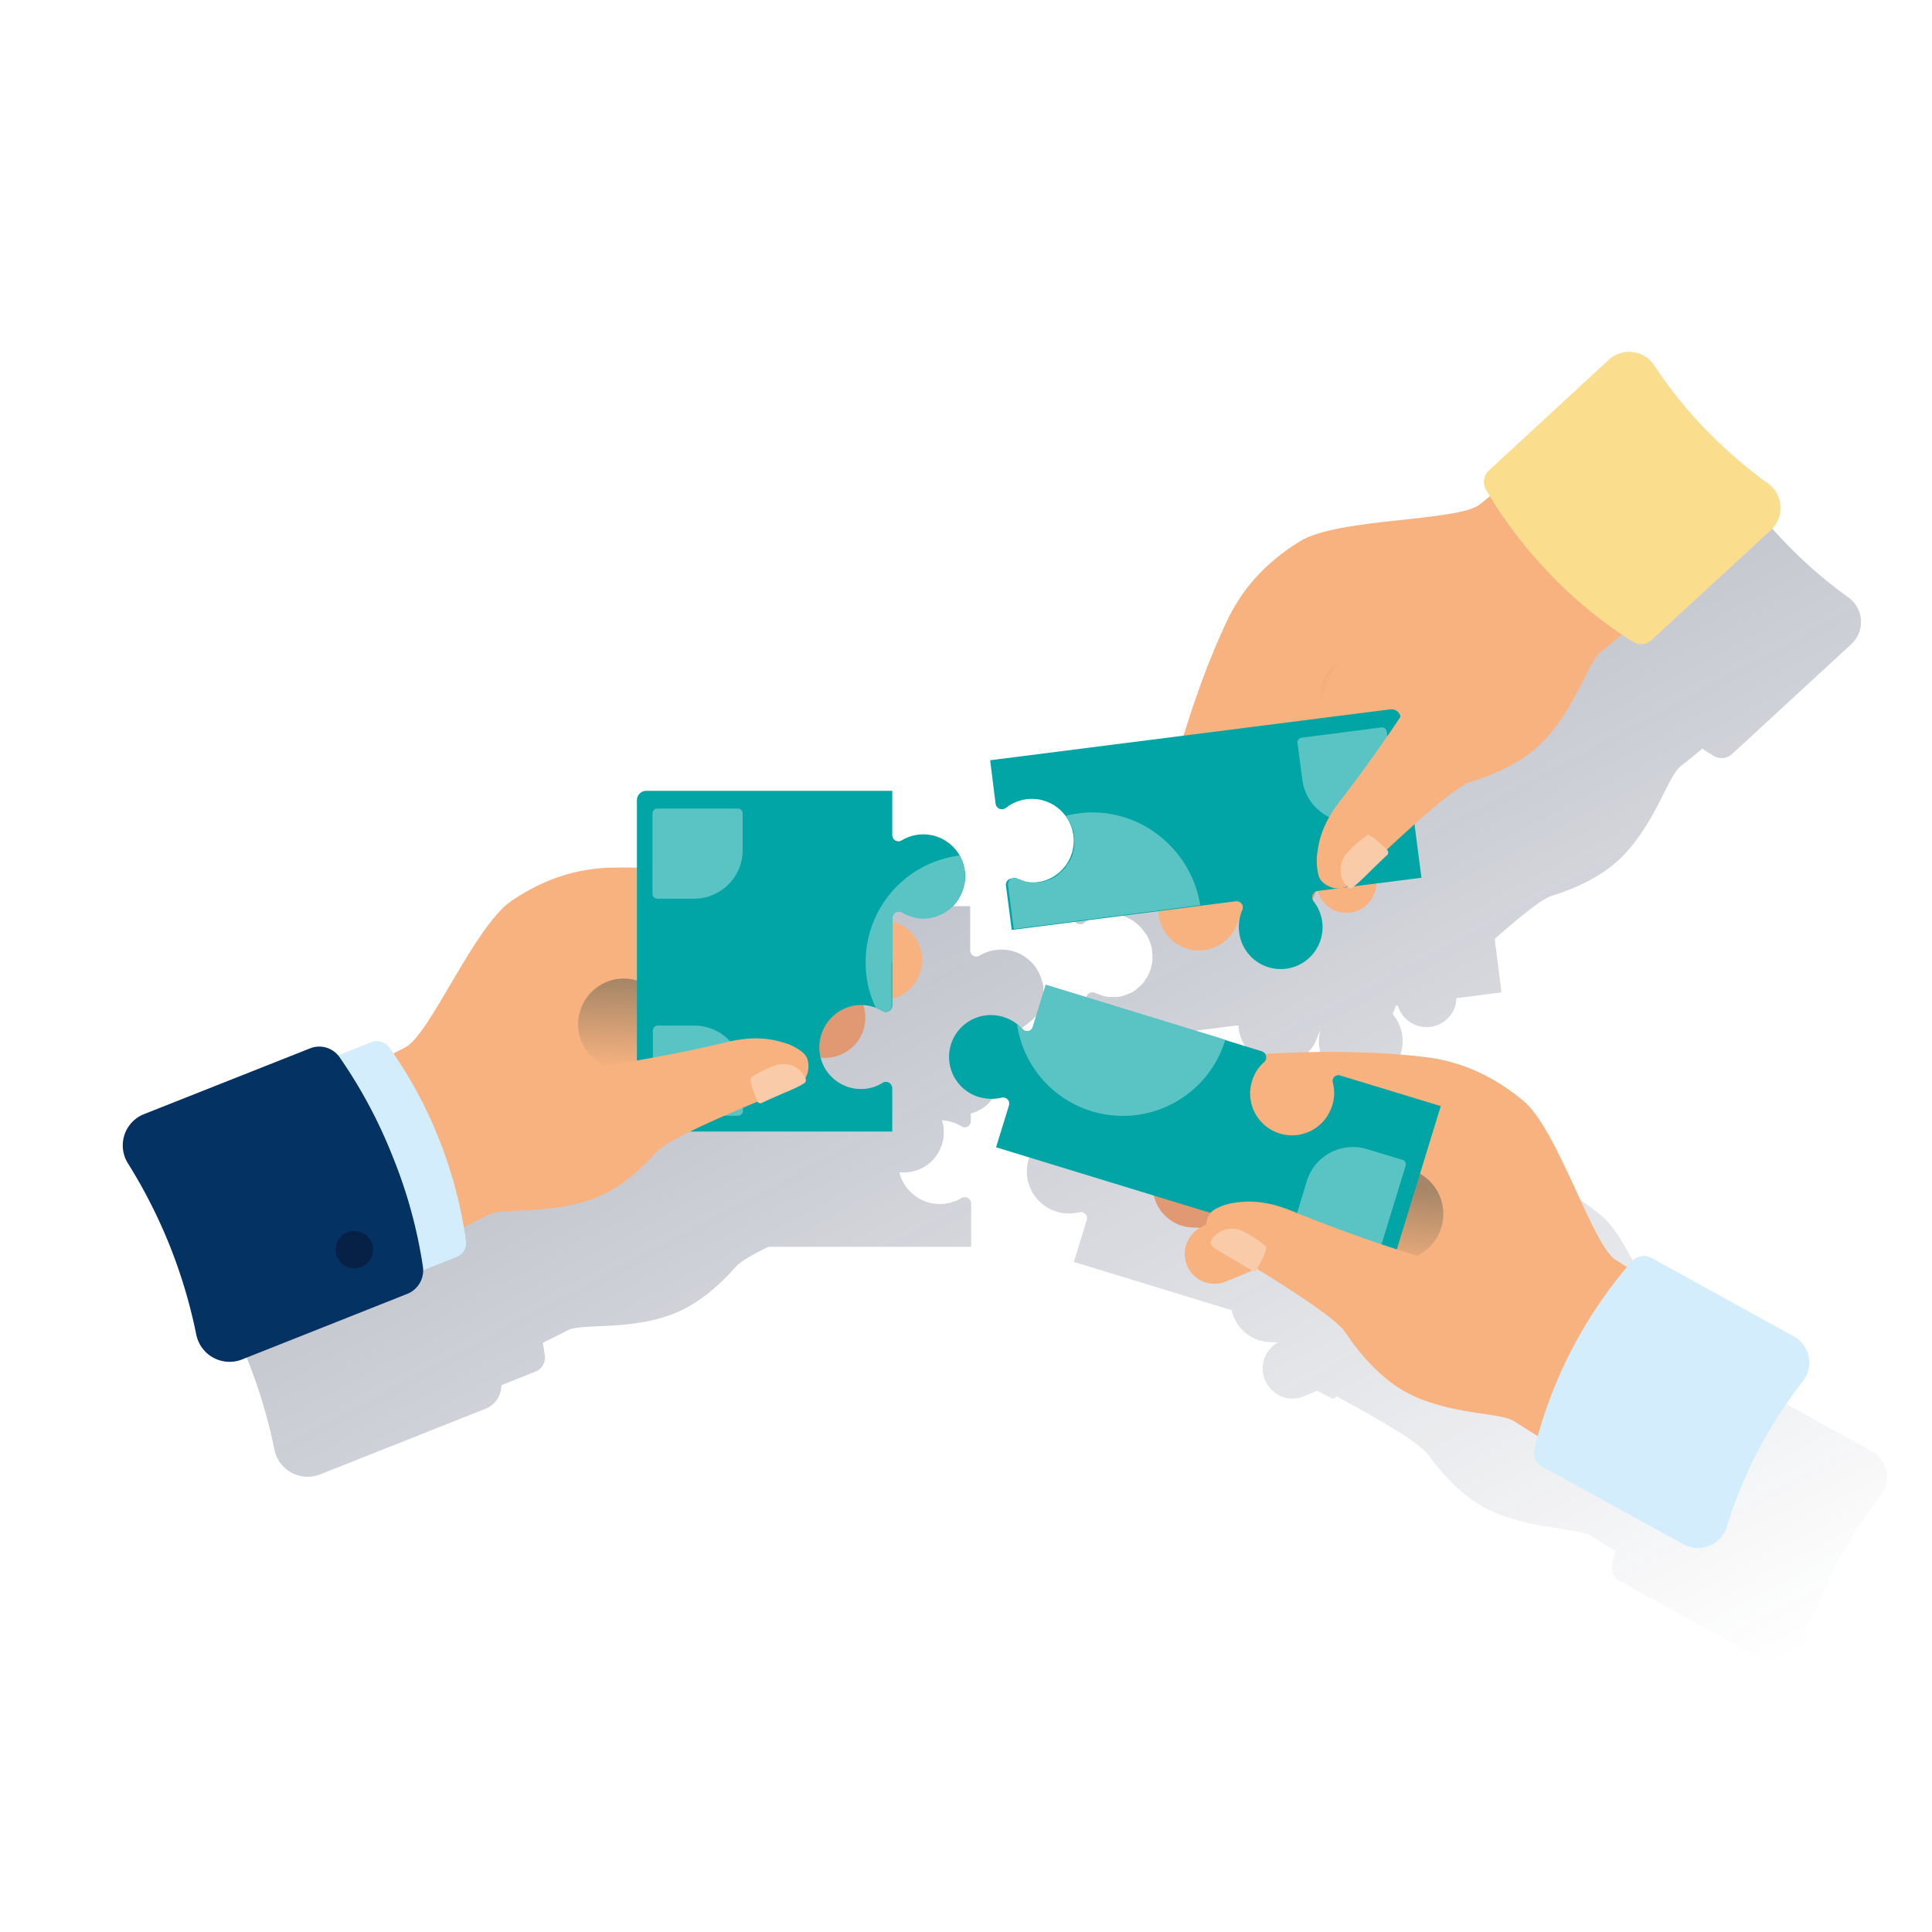 <svg xmlns="http://www.w3.org/2000/svg" xmlns:xlink="http://www.w3.org/1999/xlink" viewBox="0 0 600 600"><defs><style>.cls-1{fill:none;}.cls-2{fill:url(#Degradado_sin_nombre_98);}.cls-3{fill:url(#Degradado_sin_nombre_98-2);}.cls-4{fill:url(#Degradado_sin_nombre_98-3);}.cls-5{fill:#e09973;}.cls-6{fill:#f7b27f;}.cls-7{fill:url(#Degradado_sin_nombre_21);}.cls-8{fill:#fade8e;}.cls-9{fill:url(#Degradado_sin_nombre_21-2);}.cls-10{fill:#d4edfc;}.cls-11{fill:#043263;}.cls-12{fill:#072146;}.cls-13{fill:#02a5a5;}.cls-14{fill:#5ac4c4;}.cls-15{fill:#facba9;}.cls-16{fill:url(#Degradado_sin_nombre_25);}.cls-17{fill:url(#Degradado_sin_nombre_24);}.cls-18{fill:url(#Degradado_sin_nombre_23);}.cls-19{fill:url(#Degradado_sin_nombre_22);}.cls-20{fill:url(#Degradado_sin_nombre_21-3);}</style><linearGradient id="Degradado_sin_nombre_98" x1="46.64" y1="-6384.77" x2="339.15" y2="-6934.89" gradientTransform="matrix(1, 0, 0, -1, 0, -6304)" gradientUnits="userSpaceOnUse"><stop offset="0" stop-color="#1c2645" stop-opacity="0.5"/><stop offset="1" stop-color="#1c2645" stop-opacity="0"/></linearGradient><linearGradient id="Degradado_sin_nombre_98-2" x1="293.6" y1="-6251.31" x2="587.24" y2="-6803.57" xlink:href="#Degradado_sin_nombre_98"/><linearGradient id="Degradado_sin_nombre_98-3" x1="225.96" y1="-6289.67" x2="518.22" y2="-6839.32" xlink:href="#Degradado_sin_nombre_98"/><linearGradient id="Degradado_sin_nombre_21" x1="-11015.93" y1="-3963.09" x2="-11009.14" y2="-3990.01" gradientTransform="matrix(0.62, -0.79, -0.79, -0.62, 4065.36, -10910.73)" gradientUnits="userSpaceOnUse"><stop offset="0" stop-color="#a68667"/><stop offset="1" stop-color="#a68667" stop-opacity="0"/></linearGradient><linearGradient id="Degradado_sin_nombre_21-2" x1="-6574.88" y1="-5378.16" x2="-6568.2" y2="-5404.61" gradientTransform="translate(-7467.86 -3363.62) rotate(166.3)" xlink:href="#Degradado_sin_nombre_21"/><linearGradient id="Degradado_sin_nombre_25" x1="342.11" y1="-6526.35" x2="362" y2="-6531.17" gradientTransform="matrix(1, -0.03, -0.03, -1, -102.94, -6361)" gradientUnits="userSpaceOnUse"><stop offset="0" stop-color="#c49735" stop-opacity="0.5"/><stop offset="0.74" stop-color="#c49735" stop-opacity="0"/></linearGradient><linearGradient id="Degradado_sin_nombre_24" x1="353.46" y1="-6539.52" x2="372.98" y2="-6545.65" gradientTransform="matrix(1, -0.03, -0.03, -1, -102.94, -6361)" gradientUnits="userSpaceOnUse"><stop offset="0" stop-color="#c49735" stop-opacity="0.5"/><stop offset="0.67" stop-color="#c49735" stop-opacity="0"/></linearGradient><linearGradient id="Degradado_sin_nombre_23" x1="363.9" y1="-6552.49" x2="383.83" y2="-6557.14" gradientTransform="matrix(1, -0.03, -0.03, -1, -102.94, -6361)" gradientUnits="userSpaceOnUse"><stop offset="0" stop-color="#c49735" stop-opacity="0.5"/><stop offset="0.69" stop-color="#c49735" stop-opacity="0"/></linearGradient><linearGradient id="Degradado_sin_nombre_22" x1="376.03" y1="-6564.3" x2="396.03" y2="-6568.6" gradientTransform="matrix(1, -0.03, -0.03, -1, -102.94, -6361)" gradientUnits="userSpaceOnUse"><stop offset="0" stop-color="#c49735" stop-opacity="0.5"/><stop offset="0.75" stop-color="#c49735" stop-opacity="0"/></linearGradient><linearGradient id="Degradado_sin_nombre_21-3" x1="-7425.05" y1="-5369.07" x2="-7418.25" y2="-5396" gradientTransform="matrix(0.94, 0.33, 0.33, -0.94, 9225.12, -2224.69)" xlink:href="#Degradado_sin_nombre_21"/></defs><title>9</title><g id="Cuadrados_Blancos" data-name="Cuadrados Blancos"><rect class="cls-1" width="600" height="600"/></g><g id="Capa_15" data-name="Capa 15"><path class="cls-2" d="M320,317.2c.1-.1.1-.1.2-.1h0l.9-.9a.1.1,0,0,1,.1-.1,6.57,6.57,0,0,0,1.2-1.7c.1-.2.2-.3.2-.5a14.17,14.17,0,0,0,.8-1.8h0c0-.1.1-.2.1-.4h0c.1-.3.2-.7.3-1h0v-.2a5.85,5.85,0,0,0,.2-1.3h0v-.8h0v-1.1h0v-.8h0a5.85,5.85,0,0,0-.2-1.3h0c0-.1,0-.1-.1-.2h0c-.1-.2-.1-.5-.2-.7s-.2-.7-.3-1c-.1-.1-.1-.3-.2-.4h0c-.1-.2-.1-.3-.2-.5h0l-.3-.6h0a13.06,13.06,0,0,0-18.3-5,1.92,1.92,0,0,1-2.9-1.7V281.4H224.9a2.9,2.9,0,0,0-2.9,2.9v21c-3.2-.1-6.3-.1-9.5,0-8.1.5-17.8,2.4-29.4,10.2s-25.4,41.7-33.1,45.6c-.9.5-2.4,1.2-3.5,1.8-.4-.6-.9-1.3-1.3-1.9a4.71,4.71,0,0,0-5.7-1.6l-10.4,4.1a7.72,7.72,0,0,0-8.7-2.2L69,381.7A10.45,10.45,0,0,0,64,397a161.37,161.37,0,0,1,13,25.6,161.08,161.08,0,0,1,8.2,27.5,10.55,10.55,0,0,0,14.2,7.8l51.4-20.4a7.82,7.82,0,0,0,4.9-7.3l10.5-4.2a4.72,4.72,0,0,0,3-5.1l-.6-3.9c1.6-.8,4.7-2.3,7.8-3.9,4.4-2.2,18.9.2,32.5-5,8.5-3.2,15.6-10.1,19.7-14.8l.2-.2c1.5-1.5,5.2-3.7,9.9-5.9h62.9V373.7a2,2,0,0,0-2.9-1.7,13,13,0,0,1-19.4-7.9h.7a12.42,12.42,0,0,0,13.1-12.8,9.34,9.34,0,0,0-.6-3.4,14.33,14.33,0,0,1,4.1.9,12.44,12.44,0,0,1,2,1,1.89,1.89,0,0,0,2.9-1.7h0v-2.3a12.42,12.42,0,0,0,0-24v-.9a2.14,2.14,0,0,1,3.2-1.8,13.22,13.22,0,0,0,6.3,1.8h.2a7.57,7.57,0,0,0,1.5-.1,18.43,18.43,0,0,0,2.5-.5h0c.1,0,.2-.1.3-.1.3-.1.5-.2.8-.3h0c.2-.1.4-.1.5-.2h0A39.19,39.19,0,0,0,320,317.2Z"/><path class="cls-3" d="M333.5,285.4a2,2,0,0,0,3.2,1.2,12.91,12.91,0,0,1,18.6,2.7,2.18,2.18,0,0,0,.4.5c.1.1.2.3.3.4s.3.5.4.7.1.2.2.4a10.37,10.37,0,0,1,.4,1c0,.1.1.1.1.2.1.4.3.8.4,1.2h0c.1.3.1.6.2.9s.1.4.1.6h0v.6c0,.3.1.5.1.8v1.5c0,.3-.1.7-.1,1,0,.1-.1.3-.1.4-.1.3-.1.5-.2.8s-.1.3-.1.5-.1.2-.1.3-.1.2-.1.3c-.2.4-.3.8-.5,1.2h0a10.91,10.91,0,0,1-.6,1.1l-.1.1a3.51,3.51,0,0,0-.5.8l-.1.1v.1c-.2.2-.4.5-.6.7h0l-.1.1c-.7.7-1.4,1.3-2.1,1.9-.1.1-.3.2-.4.3s-.3.2-.5.3-.2.1-.4.2-.2.1-.3.1-.3.1-.4.2c-.3.1-.5.2-.8.3-.1,0-.2.1-.3.1-.4.1-.8.3-1.2.4h-.2a5,5,0,0,1-1.2.2h-2.2a2.77,2.77,0,0,1-.9-.1c-.2,0-.4-.1-.6-.1a1.88,1.88,0,0,1-.8-.2,1.42,1.42,0,0,1-.6-.2c-.3-.1-.5-.2-.8-.3s-.4-.1-.6-.2a.35.35,0,0,0-.2-.1,2,2,0,0,0-2.9,1.4v.6h0l1.8,13.8,45.5-5.8a12.77,12.77,0,0,0,7.1,10.9,12.61,12.61,0,0,0,17.3-6.8c.3-.9.7-1.8,1.1-2.7a12.84,12.84,0,0,0-.4,5.2,13,13,0,1,0,23.1-9.7,2.19,2.19,0,0,0-.3-.5,5.36,5.36,0,0,0,.5-1.1c.2-.4.3-.9.5-1.3a.9.9,0,0,1,.5-.1h.1a9.31,9.31,0,0,0,13.1,5.7,9.11,9.11,0,0,0,5.1-8l14-1.8-2.1-16.6c7-6.2,13.9-11.9,17.2-13.2a.35.35,0,0,0,.2-.1c6-1.8,15.4-5.5,22-12.1,10.5-10.5,14.3-24.9,18.2-28.1,2.7-2.2,5.5-4.4,6.9-5.6,1.1.8,2.3,1.5,3.4,2.2a4.85,4.85,0,0,0,6-.7l37-34.1a9.39,9.39,0,0,0-1.1-14.4,140.54,140.54,0,0,1-19.3-16.7,136.83,136.83,0,0,1-16-19.9,9.32,9.32,0,0,0-14.3-1.6l-37,34.1a5,5,0,0,0-.9,6c.4.7.8,1.3,1.2,2-1,.8-2.3,1.9-3.1,2.5-6.8,5.5-44.1,4.1-56.1,11.6s-17.9,15.7-21.7,23a255.91,255.91,0,0,0-14.3,37.3l-59.9,7.7Z"/><path class="cls-4" d="M581,450.5l-44-24.2a5,5,0,0,0-6,1.1l-1.5,1.8c-1.1-.7-2.5-1.6-3.4-2.2-7.4-4.7-17.9-40.5-28.8-49.5s-20.6-12-28.7-13.3c-19-2.5-38.9-2-51.3-1.2a1.55,1.55,0,0,0-1.1-.8L349,341.5l-4,13a1.92,1.92,0,0,1-3.3.7,7.52,7.52,0,0,0-1.6-1.5h0a13.75,13.75,0,0,0-5.6-2.6,13,13,0,0,0-6.3,25.2,13.91,13.91,0,0,0,7,.2,1.9,1.9,0,0,1,2.3,2.4l-4,13,49,15a12.6,12.6,0,0,0,11.8,9.9c.8,0,1.7.1,2.6.1a9.27,9.27,0,0,0-2,14.7,9.07,9.07,0,0,0,10.1,2l4.1-1.7,4.3,2.3a1.17,1.17,0,0,0,1.6-.5v-.1c10.9,5.9,25.1,13.9,28.2,17.8l.2.2c3.7,5.1,10.1,12.8,18.4,17,13.2,6.6,28.1,5.7,32.4,8.4,3,1.9,5.9,3.8,7.5,4.7-.4,1.3-.7,2.6-1,3.9a4.91,4.91,0,0,0,2.5,5.5l44,24.2a9.4,9.4,0,0,0,13.3-5.6,136.8,136.8,0,0,1,9.7-23.6A134.38,134.38,0,0,1,584,464.6,9.32,9.32,0,0,0,581,450.5ZM412.6,374.8h-.1v-.1Z"/><path class="cls-5" d="M403.14,227.3c.1.2-11.4,25.9-18.3,41.2a12.6,12.6,0,0,0,6,16.5h0a12.61,12.61,0,0,0,17.3-6.8c5.4-14.2,14.1-35.4,18.6-39.2,6.8-5.8,16.2-12.3,18.1-18S403.14,227.3,403.14,227.3Z"/><path class="cls-6" d="M379.14,236.2c.1.2-11.4,25.9-18.3,41.2a12.6,12.6,0,0,0,6,16.5h0a12.61,12.61,0,0,0,17.3-6.8c5.4-14.2,14.1-35.4,18.6-39.2,6.8-5.8,16.2-12.3,18.1-18S379.14,236.2,379.14,236.2Z"/><path class="cls-6" d="M397.94,209.7l36.8,16.3-9.4,17.1,2.1,30.4a9.43,9.43,0,0,1-5.1,9h0a9.25,9.25,0,0,1-13.3-6.8Z"/><path class="cls-6" d="M464.44,152.7l-4.8,3.9c-6.8,5.5-44.1,4.1-56.1,11.6s-17.9,15.7-21.7,23c-13.5,27.7-20.4,60.4-20.4,60.4L425,231.9l25.9,12.4s17.5-3.2,27.9-13.6,14.3-24.9,18.2-28.1l7.8-6.4Z"/><circle class="cls-7" cx="424.44" cy="216.5" r="14.4"/><path class="cls-8" d="M499.44,111.9a9.32,9.32,0,0,1,14.3,1.6,136.83,136.83,0,0,0,16,19.9A146.7,146.7,0,0,0,549,150.1a9.39,9.39,0,0,1,1.1,14.4l-37,34.1a5,5,0,0,1-6,.7,134.3,134.3,0,0,1-25.6-20.9,137.67,137.67,0,0,1-20-26.3,4.87,4.87,0,0,1,.9-6Z"/><path class="cls-5" d="M212.14,303.3c.2.1,27.8.2,44.2.3a12.47,12.47,0,0,1,12.4,12.1h0a12.47,12.47,0,0,1-13.1,12.8c-14.9-.8-37.4-1.6-42.6.8-7.9,3.7-17.6,9.5-23.5,9C183.74,337.6,212.14,303.3,212.14,303.3Z"/><path class="cls-6" d="M229.74,285.4c.2.1,27.8.2,44.2.3a12.47,12.47,0,0,1,12.4,12.1h0a12.47,12.47,0,0,1-13.1,12.8c-14.9-.8-37.4-1.6-42.6.8-7.9,3.7-17.6,9.5-23.5,9C201.34,319.7,229.74,285.4,229.74,285.4Z"/><path class="cls-6" d="M196.64,295l3.1,29.7,42,22.5a9.11,9.11,0,0,0,10.1-1h0a9.14,9.14,0,0,0-.7-14.7Z"/><path class="cls-6" d="M120.44,328s3.7-1.8,5.4-2.7c7.7-3.9,21.5-37.8,33.1-45.6s21.3-9.7,29.4-10.2c30.3-.9,62.3,6.1,62.3,6.1l-43.3,49,.6,28.1s-9.9,14.4-23.5,19.5-28,2.8-32.5,5-8.9,4.5-8.9,4.5Z"/><circle class="cls-9" cx="193.74" cy="318.1" r="14.2"/><path class="cls-10" d="M96,331.3a9.25,9.25,0,0,0-4.4,13.5,134,134,0,0,1,11.3,22.4,138.83,138.83,0,0,1,7.1,24.1,9.19,9.19,0,0,0,12.4,6.8l19.3-7.7a4.72,4.72,0,0,0,3-5.1,136.91,136.91,0,0,0-8.3-31.4,133.67,133.67,0,0,0-15.5-28.6,4.71,4.71,0,0,0-5.7-1.6Z"/><path class="cls-11" d="M44.74,346a10.45,10.45,0,0,0-5,15.3,161.37,161.37,0,0,1,13,25.6,161.08,161.08,0,0,1,8.2,27.5,10.55,10.55,0,0,0,14.2,7.8l51.4-20.4a7.86,7.86,0,0,0,4.8-8.4,149.38,149.38,0,0,0-9.3-34,152.05,152.05,0,0,0-16.6-31.1,7.7,7.7,0,0,0-9.2-2.7Z"/><circle class="cls-12" cx="110.04" cy="388.1" r="5.8"/><path class="cls-13" d="M267.44,338.2a12.94,12.94,0,0,1-12.9-14.5A13.17,13.17,0,0,1,266,312.2a13,13,0,0,1,8.1,1.8,2,2,0,0,0,3-1.6V284.9a2,2,0,0,1,3-1.6A13,13,0,1,0,280,261a1.92,1.92,0,0,1-2.9-1.7V245.6h-76.4a2.9,2.9,0,0,0-2.9,2.9v100a2.9,2.9,0,0,0,2.9,2.9h76.4V337.9a2,2,0,0,0-2.9-1.7A12.32,12.32,0,0,1,267.44,338.2Z"/><path class="cls-14" d="M215.64,318.5h-11.4a1.54,1.54,0,0,0-1.5,1.5v25a1.54,1.54,0,0,0,1.5,1.5h25a1.54,1.54,0,0,0,1.5-1.5V333.6A15.15,15.15,0,0,0,215.64,318.5Z"/><path class="cls-14" d="M230.64,264V252.6a1.54,1.54,0,0,0-1.5-1.5h-25a1.54,1.54,0,0,0-1.5,1.5v25a1.54,1.54,0,0,0,1.5,1.5h11.4A15.09,15.09,0,0,0,230.64,264Z"/><path class="cls-14" d="M277.14,298.8V285.2a2.11,2.11,0,0,1,3.2-1.8l.1.1c.2.1.3.2.5.3s.5.3.8.4a1.42,1.42,0,0,0,.6.2c.3.1.5.2.8.3s.4.1.6.2.6.1.9.2.4.1.6.1.6.1,1,.1h.5a5.7,5.7,0,0,0,1.3-.1h.2a5,5,0,0,0,1.2-.2c.1,0,.2-.1.3-.1.3-.1.6-.1.9-.2s.3-.1.5-.2a4.88,4.88,0,0,1,.7-.3c.2-.1.4-.1.5-.2s.3-.1.4-.2a18.19,18.19,0,0,0,2.3-1.5l.1-.1c.2-.2.5-.4.7-.6l.2-.2a4.35,4.35,0,0,0,.6-.7c0-.1.1-.1.1-.2a6.57,6.57,0,0,0,1.2-1.7,9.25,9.25,0,0,0,.5-1c.1-.1.1-.3.2-.5s.2-.5.3-.8c0-.1.1-.2.1-.4s.2-.7.3-1c0-.1,0-.1.1-.2a5.85,5.85,0,0,0,.2-1.3v-2.8a5.85,5.85,0,0,0-.2-1.3c0-.1,0-.1-.1-.2-.1-.3-.2-.7-.3-1,0-.1-.1-.2-.1-.4s-.2-.5-.3-.8-.1-.3-.2-.5l-.3-.6c-.1-.1-.1-.2-.2-.3a33.3,33.3,0,0,0-29.1,33.1A32.16,32.16,0,0,0,272,313a12.44,12.44,0,0,1,2,1,1.89,1.89,0,0,0,2.9-1.7V298.8Z"/><path class="cls-6" d="M204.34,357.4c-6.8,6.8-31.7,4-31.7,4s3.3-19-2.2-28.4c26.5-2.3,54.6-9.2,54.6-9.2,9.6-2.4,15-1.1,19.6.4a16.38,16.38,0,0,1,4.6,2.6,4.56,4.56,0,0,1,1.7,2.9,7.62,7.62,0,0,1-.8,5.1,8.43,8.43,0,0,1-2.8,2.4C247.44,337.3,210.14,351.6,204.34,357.4Z"/><path class="cls-13" d="M384.84,289.6a13,13,0,1,0,23.1-9.7,2,2,0,0,1,1.2-3.2l32.3-4.1L435,222.8a2.93,2.93,0,0,0-3.3-2.5l-124.2,15.8,1.7,13.6a2,2,0,0,0,3.2,1.2,13,13,0,1,1,9.7,23.1,13.77,13.77,0,0,1-7-1,1.92,1.92,0,0,0-2.7,2l1.8,13.8,69.6-8.9a1.92,1.92,0,0,1,2,2.7A13.62,13.62,0,0,0,384.84,289.6Z"/><path class="cls-14" d="M421.24,255.1l11.3-1.5a1.46,1.46,0,0,0,1.3-1.6l-3.2-24.8a1.46,1.46,0,0,0-1.6-1.3l-24.8,3.2a1.46,1.46,0,0,0-1.3,1.6l1.5,11.3A14.94,14.94,0,0,0,421.24,255.1Z"/><path class="cls-14" d="M334.94,252.6a25.75,25.75,0,0,0-4,.8c.1.1.1.2.2.3s.3.4.4.6.2.3.3.4.3.5.4.7.1.2.2.4a10.37,10.37,0,0,1,.4,1c0,.1.1.1.1.2.1.4.3.8.4,1.2h0a2.2,2.2,0,0,1,.1.8c0,.2.1.4.1.6v.6c0,.3.1.5.1.8h0v1.5c0,.3-.1.7-.1,1,0,.1-.1.3-.1.4-.1.3-.1.5-.2.8s-.1.3-.1.5-.1.4-.2.6a10.08,10.08,0,0,1-1.2,2.3l-.1.1a3.51,3.51,0,0,0-.5.8c0,.1-.1.1-.1.2-.2.2-.4.5-.6.7l-.1.1c-.7.7-1.4,1.3-2.1,1.9-.1.1-.3.2-.4.3s-.3.2-.5.3l-.6.3c-.1.1-.3.1-.4.2-.3.1-.5.2-.8.3-.1,0-.2.1-.3.1-.4.1-.8.3-1.2.4h-.2a5,5,0,0,1-1.2.2h-2.2a2.77,2.77,0,0,1-.9-.1c-.2,0-.4-.1-.6-.1a1.88,1.88,0,0,1-.8-.2,1.42,1.42,0,0,1-.6-.2c-.3-.1-.5-.2-.8-.3s-.4-.1-.6-.2a.35.35,0,0,0-.2-.1,2,2,0,0,0-2.9,1.9l1.8,13.8,57.9-7.4h0C369.84,263.1,353.14,250.2,334.94,252.6Z"/><path class="cls-15" d="M236.64,342.5a1.07,1.07,0,0,1-1.5-.6c-1.1-2.7-2.6-6.9-1.8-7.3a32.24,32.24,0,0,1,7.1-3.6,7.63,7.63,0,0,1,8.7,2.2,5.85,5.85,0,0,1,1,1.7,1.13,1.13,0,0,1-.4,1.5C247.44,338,242.94,339.5,236.64,342.5Z"/><path class="cls-6" d="M456.54,242.8c9.2-3.5,17-27.7,17-27.7s-19-4.9-25.4-13.9c-13.3,23.7-31.4,46.8-31.4,46.8-6.3,7.9-7.3,13.5-7.8,18.3a20.51,20.51,0,0,0,.5,5.4,4.75,4.75,0,0,0,2,2.8,7.35,7.35,0,0,0,5,1.4,7.52,7.52,0,0,0,3.4-1.6S448.74,245.7,456.54,242.8Z"/><path class="cls-15" d="M430.74,265.6a1.15,1.15,0,0,0,0-1.7c-2.1-2.1-5.5-5.1-6.1-4.5a33.85,33.85,0,0,0-6.1,5.3,7.72,7.72,0,0,0-1.3,9.1,9.55,9.55,0,0,0,1.2,1.6,1.13,1.13,0,0,0,1.6.2C422.34,274,425.54,270.4,430.74,265.6Z"/><path class="cls-16" d="M474.94,142.9l-12.1,11.2a96.22,96.22,0,0,0,5.4,8.2l13.3-12.3Z"/><path class="cls-17" d="M486.34,156.3,473,168.6c2,2.5,4.1,4.9,6.3,7.4l13.5-12.5Z"/><path class="cls-18" d="M497.74,168.4l-13.5,12.5c2.4,2.3,4.7,4.5,7.2,6.6l12.9-11.9Z"/><path class="cls-19" d="M510.34,180.4l-12.9,12c2.7,2.1,5.4,3.9,8.1,5.7l11.4-10.5Z"/><path class="cls-5" d="M416.74,360.2c-.2.1-28.1-2.6-44.8-4.3a12.67,12.67,0,0,0-13.8,11h0a12.72,12.72,0,0,0,12,14.3c15.1.7,38,2.2,43,5.2,7.6,4.6,16.8,11.5,22.8,11.5S416.74,360.2,416.74,360.2Z"/><path class="cls-6" d="M400.74,340.3c-.2.1-28.1-2.6-44.8-4.3a12.67,12.67,0,0,0-13.8,11h0a12.72,12.72,0,0,0,12,14.3c15.1.7,38,2.2,43,5.2,7.6,4.6,16.8,11.5,22.8,11.5S400.74,340.3,400.74,340.3Z"/><path class="cls-6" d="M431.84,349.7,428,389.8l-19.1-3.5L380.74,398a9.39,9.39,0,0,1-10.1-2h0a9.34,9.34,0,0,1,2.2-14.8Z"/><path class="cls-6" d="M507,394.6s-3.5-2.2-5.2-3.3c-7.4-4.7-17.9-40.5-28.8-49.5s-20.6-12-28.7-13.3c-30.6-4-63.7-.2-63.7-.2l38.8,54-3.5,28.4s8.6,15.6,21.8,22.2,28.1,5.7,32.4,8.4,8.5,5.4,8.5,5.4Z"/><circle class="cls-20" cx="433.84" cy="377" r="14.4"/><path class="cls-10" d="M556.84,414.9a9.32,9.32,0,0,1,3,14.1A141.69,141.69,0,0,0,546,450.5a136.8,136.8,0,0,0-9.7,23.6,9.4,9.4,0,0,1-13.3,5.6l-44-24.2a4.79,4.79,0,0,1-2.5-5.5,139.81,139.81,0,0,1,30.3-58.3,5,5,0,0,1,6-1.1Z"/><path class="cls-13" d="M413.94,336.3a12.66,12.66,0,0,1-.7,8.3,13,13,0,0,1-24.4-8.9,12.6,12.6,0,0,1,3.8-5.9,2,2,0,0,0-.7-3.3l-67.1-20.6-4,13a1.92,1.92,0,0,1-3.3.7,13.32,13.32,0,0,0-7.2-4.1,13,13,0,0,0-6.3,25.2,13.91,13.91,0,0,0,7,.2,1.9,1.9,0,0,1,2.3,2.4l-4,13L429.24,393a2.85,2.85,0,0,0,3.6-1.9l14.6-47.6-31.2-9.5A1.82,1.82,0,0,0,413.94,336.3Z"/><path class="cls-14" d="M405.84,366.8l-3.3,10.9a1.43,1.43,0,0,0,1,1.8l23.9,7.3a1.43,1.43,0,0,0,1.8-1l7.3-23.8a1.43,1.43,0,0,0-1-1.8l-10.9-3.3A15,15,0,0,0,405.84,366.8Z"/><path class="cls-14" d="M317.54,319.6a12.88,12.88,0,0,0-1.7-1.6,33.22,33.22,0,0,0,64.7,4.9l-55.8-17.1-4,13A1.85,1.85,0,0,1,317.54,319.6Z"/><path class="cls-6" d="M417.54,413.4c5.8,8,31.2,9.1,31.2,9.1s-.3-19.6,6.7-28.2c-26.3-6.6-53.4-17.9-53.4-17.9-9.3-3.9-14.9-3.5-19.7-2.7a17.65,17.65,0,0,0-5.1,1.9,5.1,5.1,0,0,0-2.2,2.6,7.73,7.73,0,0,0,0,5.2,10.25,10.25,0,0,0,2.4,2.9S412.64,406.7,417.54,413.4Z"/><path class="cls-15" d="M388.74,394.6a1.06,1.06,0,0,0,1.6-.4c1.4-2.6,3.5-6.6,2.8-7.1a30.45,30.45,0,0,0-6.7-4.5,7.72,7.72,0,0,0-9.1,1.1,6.1,6.1,0,0,0-1.2,1.6,1.36,1.36,0,0,0,.2,1.6C378.34,388.7,382.74,390.7,388.74,394.6Z"/></g></svg>